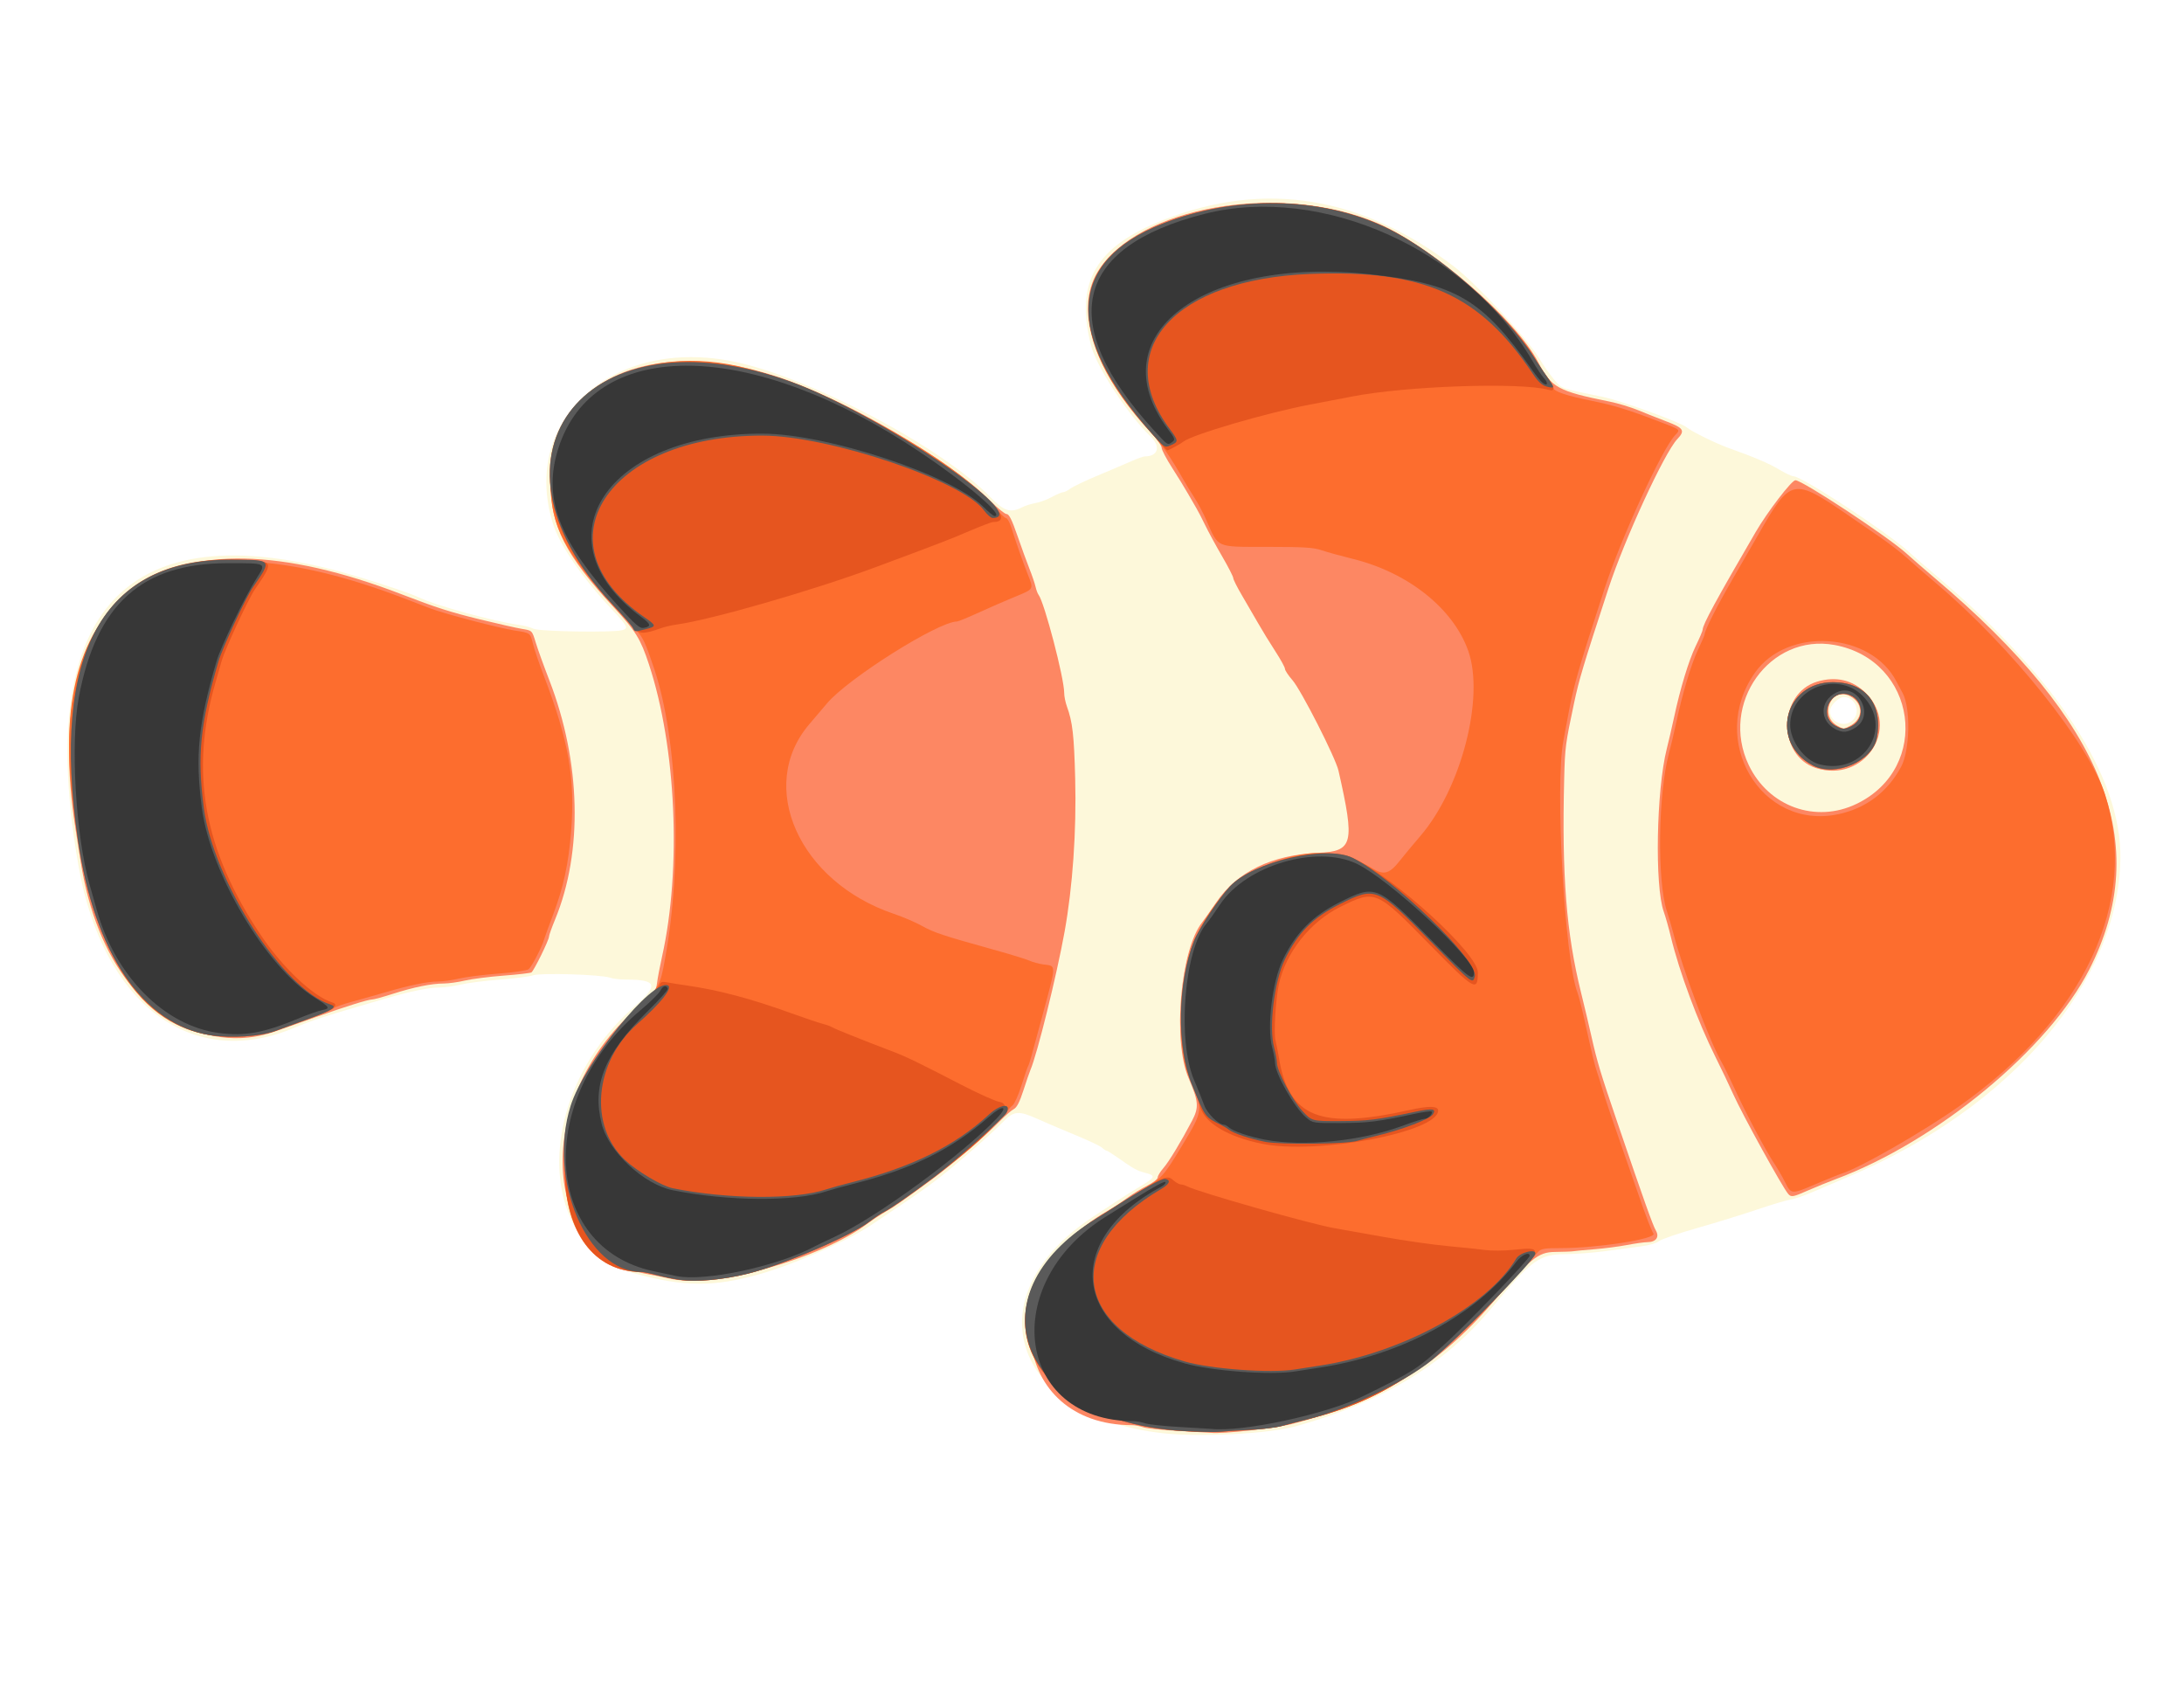 <?xml version="1.0" encoding="UTF-8" standalone="no"?>
<svg
   xmlns:dc="http://purl.org/dc/elements/1.1/"
   xmlns:cc="http://creativecommons.org/ns#"
   xmlns:rdf="http://www.w3.org/1999/02/22-rdf-syntax-ns#"
   xmlns:svg="http://www.w3.org/2000/svg"
   xmlns="http://www.w3.org/2000/svg"
   xmlns:sodipodi="http://sodipodi.sourceforge.net/DTD/sodipodi-0.dtd"
   xmlns:inkscape="http://www.inkscape.org/namespaces/inkscape"
   viewBox="0 0 1054.08 811.2"
   height="811.2"
   width="1054.08"
   id="svg869"
   version="1.1"
   sodipodi:docname="fish1_colored.svg"
   inkscape:version="0.92.2 2405546, 2018-03-11">
  <sodipodi:namedview
     pagecolor="#ffffff"
     bordercolor="#666666"
     borderopacity="1"
     objecttolerance="10"
     gridtolerance="10"
     guidetolerance="10"
     inkscape:pageopacity="0"
     inkscape:pageshadow="2"
     inkscape:window-width="2560"
     inkscape:window-height="1027"
     id="namedview10"
     showgrid="false"
     inkscape:zoom="0.97619652"
     inkscape:cx="532.1619"
     inkscape:cy="405.60001"
     inkscape:window-x="0"
     inkscape:window-y="22"
     inkscape:window-maximized="1"
     inkscape:current-layer="svg869" />
  <defs
     id="defs873" />
  <g
     id="g882"
     transform="translate(23.561,21.512)">
    <path
       style="fill:#fdf8da;stroke-width:0.96"
       d="m 537.573,670.117 c -73.219,-8.122 -91.668,-66.484 -33.115,-104.756 2.901,-1.896 7.815,-5.136 10.92,-7.2 3.105,-2.064 8.266,-5.305 11.47,-7.203 7.229,-4.283 7.545,-5.147 2.364,-6.484 -4.12,-1.063 -5.361,-1.751 -13.684,-7.585 -2.448,-1.716 -4.719,-3.12 -5.047,-3.12 -0.328,0 -1.322,-0.656 -2.208,-1.459 -0.886,-0.802 -6.753,-3.573 -13.036,-6.157 -6.283,-2.584 -14.38,-6.032 -17.993,-7.661 -9.282,-4.187 -11.545,-3.973 -16.893,1.597 -5.339,5.561 -23.225,21.141 -31.73,27.639 -5.721,4.371 -10.265,7.559 -20.648,14.485 -2.112,1.409 -7.004,4.702 -10.871,7.319 -11.447,7.746 -37.352,19.146 -54.409,23.944 -21.756,6.12 -36.002,6.042 -59.52,-0.327 -48.837,-13.224 -49.131,-86.543 -0.517,-128.895 11.794,-10.275 10.955,-13.025 -3.98,-13.04 -3.002,-0.003 -6.538,-0.416 -7.859,-0.918 -3.958,-1.505 -33.451,-2.417 -37.094,-1.147 -1.732,0.604 -8.92,1.536 -15.974,2.071 -7.054,0.535 -15.523,1.61 -18.82,2.387 -3.297,0.777 -7.94,1.42 -10.316,1.428 -5.221,0.017 -13.695,1.744 -25.92,5.283 -29.101,8.424 -35.677,10.525 -43.949,14.046 C 69.195,495.452 26.077,463.287 14.354,396.488 -6.824,275.811 35.158,227.124 137.614,253.541 c 13.022,3.358 36.56,10.976 41.467,13.422 7.219,3.598 36.231,11.553 47.451,13.011 2.64,0.343 5.967,1.211 7.392,1.929 2.692,1.355 38.156,1.936 42.768,0.7 3.249,-0.871 2.79,-1.782 -5.18,-10.284 -14.024,-14.962 -24.947,-30.859 -28.138,-40.955 -15.968,-50.514 29.085,-90.672 87.798,-78.258 36.849,7.791 100.134,41.324 123.331,65.349 6.508,6.74 9.631,7.732 15.229,4.837 1.444,-0.747 4.339,-1.659 6.432,-2.028 2.094,-0.369 5.697,-1.702 8.008,-2.962 2.311,-1.261 4.736,-2.292 5.391,-2.292 0.654,0 2.22,-0.781 3.479,-1.735 1.259,-0.954 7.257,-3.814 13.329,-6.355 6.072,-2.541 13.36,-5.648 16.196,-6.905 2.836,-1.257 5.731,-2.285 6.435,-2.285 6.419,0 7.771,-4.81 2.713,-9.652 -10.932,-10.465 -26.116,-33.671 -28.706,-43.87 -7.788,-30.671 2.177,-47.806 35.319,-60.735 48.52,-18.927 95.345,-11.351 139.883,22.632 10.788,8.232 35.815,35.255 41.29,44.584 1.704,2.904 4.763,7.27 6.798,9.702 4.008,4.791 2.708,4.318 23.681,8.612 8.891,1.82 37.726,12.297 40.513,14.72 2.172,1.889 14.114,7.766 20.198,9.941 12.692,4.537 19.574,7.472 24.539,10.463 2.924,1.762 5.999,3.203 6.832,3.203 4.067,0 44.999,26.819 55.556,36.401 2.666,2.42 8.93,7.852 13.92,12.072 57.584,48.693 88.777,96.693 88.282,135.848 -0.754,59.716 -52.607,120.451 -131.195,153.668 -5.2,2.198 -12.895,5.489 -17.101,7.314 -4.206,1.825 -9.079,3.502 -10.83,3.726 -1.751,0.224 -9.025,2.389 -16.165,4.812 -7.14,2.422 -20.342,6.496 -29.338,9.052 -8.995,2.557 -17.146,5.364 -18.112,6.239 -0.985,0.891 -4.637,1.968 -8.313,2.449 -3.606,0.473 -11.308,1.508 -17.116,2.301 -5.808,0.793 -14.664,1.469 -19.68,1.504 -12.697,0.086 -16.304,2.709 -35.467,25.789 -22.699,27.339 -52.994,45.674 -94.613,57.259 -13.133,3.656 -46.104,5.376 -64.32,3.355 z M 870.737,325.972 c 3.952,-3.952 1.144,-11.084 -4.364,-11.084 -2.59,0 -6.72,4.13 -6.72,6.72 0,5.508 7.132,8.315 11.084,4.364 z"
       id="path894"
       inkscape:connector-curvature="0" />
    <path
       style="fill:#fd8763;stroke-width:0.96"
       d="m 545.333,669.024 c -7.876,-0.429 -15.609,-1.229 -17.183,-1.778 -1.574,-0.549 -3.935,-0.998 -5.245,-0.998 -58.782,0 -67.261,-71.684 -12.211,-103.237 2.64,-1.513 6.96,-4.344 9.6,-6.291 2.64,-1.947 7.068,-4.675 9.84,-6.062 2.772,-1.387 5.04,-3.148 5.04,-3.912 0,-0.765 1.235,-2.809 2.745,-4.544 2.71,-3.114 8.43,-12.556 13.831,-22.833 3.418,-6.504 3.193,-9.32 -1.643,-20.58 -7.796,-18.151 -3.946,-62.078 6.599,-75.296 1.107,-1.388 4.165,-5.706 6.794,-9.595 9.923,-14.679 26.72,-22.827 49.157,-23.846 16.904,-0.768 17.784,-4.328 9.792,-39.643 -1.418,-6.268 -18.005,-38.868 -22.235,-43.701 -1.98,-2.263 -3.6,-4.711 -3.6,-5.442 0,-0.731 -2.098,-4.552 -4.663,-8.493 -2.565,-3.94 -6.264,-9.972 -8.221,-13.404 -1.957,-3.432 -5.47,-9.48 -7.807,-13.44 -2.337,-3.96 -4.254,-7.771 -4.259,-8.469 -0.005,-0.698 -2.444,-5.45 -5.419,-10.56 -2.975,-5.11 -6.657,-11.883 -8.181,-15.051 -1.524,-3.168 -3.427,-6.84 -4.229,-8.16 -0.802,-1.32 -2.629,-4.475 -4.059,-7.011 -1.431,-2.536 -4.869,-8.143 -7.641,-12.459 -2.772,-4.316 -5.04,-8.645 -5.04,-9.62 0,-0.975 -2.293,-4.224 -5.096,-7.221 -27.296,-29.187 -37.162,-58.711 -25.911,-77.534 18.858,-31.55 87.73,-43.692 134.899,-23.782 26.178,11.05 67.343,46.685 78.029,67.548 6.066,11.843 9.48,13.708 34.161,18.653 4.006,0.803 10.27,2.692 13.92,4.199 3.65,1.507 9.802,3.945 13.671,5.418 8.316,3.166 9.083,4.421 5.2,8.513 -6.229,6.565 -25.44,48.246 -33.268,72.177 -12.131,37.091 -14.128,43.748 -16.558,55.2 -4.162,19.614 -4.393,21.385 -4.771,36.48 -1.172,46.881 1.017,74.523 8.195,103.484 1.532,6.18 3.707,15.34 4.833,20.356 2.908,12.948 4.403,17.919 12.697,42.24 12.991,38.091 17.015,49.382 18.531,52.003 1.831,3.165 0.04,5.597 -4.123,5.597 -1.414,10e-5 -5.811,0.618 -9.771,1.374 -3.96,0.756 -11.088,1.681 -15.84,2.056 -4.752,0.375 -9.288,0.804 -10.08,0.952 -0.792,0.149 -4.807,0.304 -8.922,0.344 -8.117,0.08 -11.792,3.076 -30.385,24.772 -25.799,30.105 -54.741,47.57 -96.532,58.253 -8.171,2.089 -33.56,4.864 -39.021,4.266 -0.715,-0.078 -7.744,-0.493 -15.62,-0.922 z m -245.359,-73.451 c -3.432,-0.772 -8.4,-1.778 -11.04,-2.236 -51.993,-9.025 -55.238,-84.618 -5.493,-127.942 8.895,-7.746 9.652,-8.682 10.103,-12.48 0.268,-2.258 1.355,-7.994 2.415,-12.746 9.482,-42.491 6.85,-101.144 -6.331,-141.12 -4.036,-12.241 -6.342,-15.983 -16.796,-27.262 -23.484,-25.337 -30.618,-39.385 -30.762,-60.578 -0.332,-48.804 47.622,-71.127 109.463,-50.956 32.589,10.63 83.551,40.334 102.973,60.02 3.417,3.463 6.924,6.296 7.793,6.296 1.149,0 2.555,2.821 5.144,10.32 1.96,5.676 4.592,12.912 5.848,16.08 1.257,3.168 2.578,7.056 2.936,8.64 0.358,1.584 1.011,3.341 1.451,3.905 2.799,3.586 12.375,40.204 12.375,47.319 0,1.638 0.593,4.606 1.317,6.597 2.722,7.479 3.447,13.806 3.991,34.819 0.655,25.343 -1.207,52.21 -5.124,73.92 -3.8,21.063 -13.215,59.146 -16.494,66.72 -0.457,1.056 -1.979,5.489 -3.383,9.85 -1.79,5.564 -3.172,8.244 -4.63,8.983 -1.143,0.579 -4.025,3.058 -6.406,5.51 -6.7,6.9 -24.55,22.202 -33.592,28.797 -15.521,11.321 -17.242,12.517 -21.811,15.152 -2.524,1.456 -6.432,4.032 -8.686,5.725 -22.739,17.084 -74.028,31.442 -95.263,26.667 z m 539.515,-40.924 c -2.779,-3.203 -22.133,-38.307 -26.544,-48.144 -1.917,-4.277 -5.767,-12.345 -8.554,-17.93 -8.53,-17.094 -17.453,-41.111 -21.512,-57.902 -1.06,-4.384 -2.609,-9.872 -3.443,-12.197 -4.439,-12.371 -3.59,-58.649 1.443,-78.627 0.998,-3.96 2.552,-10.656 3.455,-14.88 3.031,-14.188 7.153,-27.789 10.529,-34.741 1.843,-3.795 3.351,-7.348 3.351,-7.895 0,-2.387 6.581,-14.501 25.635,-47.188 5.663,-9.714 17.321,-24.897 19.117,-24.897 3.377,0 44.852,27.36 53.696,35.421 2.666,2.43 8.93,7.871 13.92,12.091 81.998,69.338 105.1,128.066 74.208,188.648 -19.551,38.341 -73.396,82.841 -122.362,101.124 -3.491,1.303 -9.395,3.708 -13.121,5.343 -7.598,3.335 -8.345,3.47 -9.817,1.773 z m 32.967,-188.214 c 36.347,-17.488 29.206,-69.327 -10.563,-76.681 -31.205,-5.77 -55.589,28.313 -41.445,57.932 9.583,20.068 32.27,28.246 52.008,18.749 z m -19.522,-17.287 c -18.735,-5.938 -18.308,-36.113 0.591,-41.726 9.072,-2.694 17.116,-0.8 23.435,5.52 16.976,16.976 -0.694,43.601 -24.027,36.206 z m 16.351,-20.355 c 6.615,-3.421 6.59,-10.959 -0.048,-14.392 -8.997,-4.652 -14.891,9.506 -5.972,14.346 3.262,1.77 2.695,1.765 6.019,0.047 z M 83.013,478.994 c -34.994,-4.601 -60.026,-36.001 -67.688,-84.905 -0.827,-5.28 -1.91,-12.192 -2.407,-15.36 C -5.104,263.774 54.693,220.704 170.373,265.318 c 16.561,6.387 23.297,8.545 37.703,12.078 8.567,2.101 17.737,4.169 20.377,4.594 4.8,0.773 4.8,0.773 6.535,6.516 0.954,3.159 3.909,11.359 6.566,18.223 15.283,39.474 16.322,82.755 2.776,115.539 -1.604,3.883 -2.917,7.578 -2.917,8.211 0,1.66 -7.318,16.553 -8.489,17.277 -0.542,0.335 -6.635,1.039 -13.538,1.565 -6.904,0.525 -15.248,1.591 -18.542,2.368 -3.295,0.777 -7.908,1.419 -10.252,1.427 -5.929,0.02 -14.394,1.734 -24.464,4.955 -4.711,1.507 -9.217,2.74 -10.012,2.74 -1.981,0 -12.666,3.332 -27.022,8.427 -6.6,2.342 -15.456,5.465 -19.68,6.941 -8.804,3.075 -17.439,3.996 -26.4,2.818 z"
       id="path892"
       inkscape:connector-curvature="0" />
    <path
       style="fill:#fd6d2e;stroke-width:0.96"
       d="m 547.842,669.094 c -78.796,-4.512 -103.427,-63.476 -42.708,-102.24 3.278,-2.093 7.598,-4.853 9.6,-6.133 2.002,-1.28 7.527,-4.671 12.279,-7.535 10.24,-6.172 10.968,-6.967 19.83,-21.661 10.55,-17.493 10.545,-17.448 3.481,-33.281 -4.769,-10.687 -5.162,-36.672 -0.842,-55.691 3.788,-16.68 17.767,-36.557 30.109,-42.812 23.959,-12.143 41.903,-12.764 59.451,-2.06 5.453,3.327 8.083,2.485 13.38,-4.283 1.769,-2.26 6.06,-7.421 9.536,-11.47 19.751,-23.005 31.079,-66.793 23.114,-89.343 -7.232,-20.473 -29.064,-37.846 -55.819,-44.417 -5.544,-1.362 -12.24,-3.215 -14.88,-4.117 -3.972,-1.358 -8.568,-1.643 -26.636,-1.653 -24.779,-0.013 -23.071,0.747 -29.096,-12.948 -1.51,-3.432 -4.06,-8.243 -5.667,-10.692 -1.607,-2.449 -4.108,-6.553 -5.558,-9.12 -5.73,-10.144 -10.558,-17.109 -15.904,-22.944 -41.471,-45.258 -39.247,-82.346 6.012,-100.273 34.902,-13.825 76.319,-13.096 107.793,1.897 24.293,11.572 60.557,43.417 71.957,63.189 1.428,2.477 4.024,6.402 5.768,8.722 1.744,2.32 3.171,4.768 3.171,5.441 0,1.668 6.213,3.782 18.24,6.208 10.721,2.162 18.002,4.393 32.577,9.977 10.862,4.162 10.502,3.858 7.877,6.653 -6.395,6.808 -26.185,49.835 -34.065,74.063 -13.215,40.634 -15.058,47.112 -17.893,62.88 -0.617,3.432 -1.501,8.184 -1.965,10.56 -4.142,21.218 0.591,105.541 6.825,121.581 0.585,1.506 2.115,7.491 3.398,13.299 3.645,16.492 4.938,21.853 6.023,24.96 0.553,1.584 1.83,5.688 2.837,9.12 1.008,3.432 4.644,14.232 8.08,24 3.436,9.768 7.43,21.216 8.875,25.44 3.663,10.71 6.479,18.042 7.433,19.355 1.848,2.542 -26.98,7.045 -45.098,7.045 -7.502,0 -9.17,0.286 -10.585,1.816 -0.924,0.999 -6.864,7.574 -13.2,14.611 -36.129,40.129 -61.204,57.069 -97.92,66.155 -4.224,1.045 -9.939,2.521 -12.701,3.28 -2.762,0.759 -9.674,1.592 -15.36,1.852 -5.686,0.26 -12.067,0.672 -14.179,0.915 -2.112,0.244 -10.019,0.089 -17.571,-0.343 z m -243.069,-72.931 c -2.904,-0.392 -7.934,-1.415 -11.179,-2.274 -3.244,-0.859 -6.637,-1.561 -7.539,-1.561 -47.729,0 -49.827,-81.359 -3.253,-126.098 12.141,-11.662 12.141,-11.662 14.622,-25.102 8.457,-45.803 6.25,-105.38 -5.175,-139.68 -4.247,-12.751 -5.438,-15.311 -8.76,-18.83 -34.293,-36.327 -41.186,-48.288 -41.341,-71.743 -0.285,-43.054 43.497,-68.126 95.263,-54.551 38.751,10.162 101.062,44.9 118.292,65.948 2.787,3.405 5.591,6.196 6.231,6.203 0.64,0.007 1.815,2.065 2.611,4.573 2.54,7.995 5.312,15.892 7.93,22.588 2.93,7.495 3.26,6.963 -6.904,11.153 -4.224,1.741 -11.843,5.068 -16.932,7.393 -5.089,2.325 -9.72,4.226 -10.292,4.226 -9.017,0 -52.598,27.439 -62.764,39.517 -2.251,2.674 -6.083,7.186 -8.517,10.027 -25.61,29.896 -5.047,76.043 40.789,91.537 4.391,1.484 10.533,4.122 13.649,5.863 5.745,3.208 9.991,4.611 34.947,11.548 7.656,2.128 15.216,4.453 16.8,5.167 1.584,0.714 4.571,1.535 6.637,1.825 6.529,0.916 6.562,-0.952 -0.432,25.077 -5.412,20.142 -6.228,23.019 -6.812,24 -0.314,0.528 -1.765,4.754 -3.225,9.392 -1.46,4.637 -3.394,8.957 -4.298,9.6 -0.905,0.643 -2.162,2.143 -2.794,3.335 -1.413,2.664 -25.014,23.72 -34.75,31.004 -12.132,9.076 -20.817,15.143 -24.119,16.846 -1.741,0.898 -5.11,3.124 -7.486,4.946 -9.009,6.909 -41.712,20.893 -58.57,25.046 -11.958,2.946 -24.566,4.115 -32.63,3.027 z m 533.167,-47.275 c -1.4,-2.772 -3.717,-6.768 -5.148,-8.88 -3.883,-5.729 -13.914,-24.605 -18.873,-35.513 -2.402,-5.284 -5.363,-11.338 -6.581,-13.455 -5.861,-10.185 -19.015,-45.418 -23.473,-62.872 -0.607,-2.376 -1.938,-6.912 -2.959,-10.08 -4.731,-14.685 -4.186,-56.428 0.989,-75.84 0.985,-3.696 2.523,-10.176 3.417,-14.4 3.026,-14.3 7.324,-28.77 10.599,-35.685 1.794,-3.787 3.261,-7.189 3.261,-7.56 0,-1.859 6.093,-13.913 13.322,-26.355 4.448,-7.656 10.075,-17.396 12.503,-21.645 15.786,-27.62 16.756,-27.825 43.775,-9.249 4.224,2.904 11.136,7.664 15.36,10.577 4.224,2.913 9.861,7.273 12.527,9.687 2.666,2.414 8.93,7.845 13.92,12.069 36.78,31.13 73.933,77.554 81.822,102.241 16.454,51.488 -9.947,107.9 -70.398,150.419 -17.68,12.436 -47.793,29.695 -56.65,32.47 -1.287,0.403 -6.765,2.618 -12.172,4.922 -12.276,5.23 -12.167,5.236 -15.242,-0.851 z m 25.746,-177.48 c 13.339,-2.832 23.736,-10.679 30.305,-22.872 4.27,-7.926 4.672,-28.557 0.694,-35.661 -0.71,-1.269 -2.04,-3.753 -2.956,-5.521 -12.369,-23.89 -52.488,-26.459 -68.194,-4.368 -23.075,32.456 2.697,76.375 40.151,68.422 z m -12.193,-23.462 c -21.089,-10.915 -14.092,-40.258 9.6,-40.258 15.805,0 24.218,10.702 21.173,26.933 -2.104,11.213 -19.936,18.934 -30.773,13.324 z m 18.632,-19.092 c 6.238,-3.226 5.766,-12.175 -0.784,-14.889 -9.293,-3.849 -15.762,10.036 -6.916,14.844 3.212,1.746 4.397,1.753 7.7,0.045 z M 78.049,478.066 C 40.645,472.231 18.778,433.761 10.978,360.07 0.32,259.377 60.375,224.593 171.333,267.193 c 3.432,1.318 9.264,3.551 12.96,4.962 6.666,2.546 32.947,9.437 40.32,10.573 7.888,1.215 7.708,1.086 9.055,6.452 0.7,2.788 3.012,9.605 5.138,15.149 12.096,31.541 15.294,49.691 13.274,75.326 -1.235,15.672 -3.721,27.151 -8.741,40.354 -2.007,5.28 -3.966,10.68 -4.353,12 -1.09,3.722 -5.903,12.947 -7.403,14.193 -0.741,0.615 -7.258,1.566 -14.483,2.115 -7.225,0.548 -15.834,1.633 -19.132,2.411 -3.297,0.777 -7.94,1.42 -10.316,1.428 -4.984,0.016 -13.334,1.732 -24.96,5.127 -4.488,1.311 -11.832,3.384 -16.32,4.607 -4.488,1.223 -8.446,2.633 -8.796,3.132 -0.35,0.499 -5.318,2.616 -11.04,4.704 -5.722,2.088 -13.428,4.899 -17.124,6.247 -7.488,2.731 -21.347,3.656 -31.364,2.094 z"
       id="path890"
       inkscape:connector-curvature="0" />
    <path
       style="fill:#e6551f;stroke-width:0.96"
       d="m 547.842,669.094 c -78.796,-4.512 -103.427,-63.476 -42.708,-102.24 33.829,-21.597 34.168,-21.765 37.719,-18.686 1.218,1.056 2.802,1.92 3.52,1.92 0.718,0 2.056,0.401 2.973,0.891 5.089,2.721 60.22,18.368 71.267,20.227 2.376,0.4 12.744,2.245 23.04,4.099 10.296,1.855 24.552,3.898 31.68,4.54 7.128,0.642 15.273,1.496 18.101,1.896 2.827,0.4 8.875,0.349 13.44,-0.113 14.031,-1.422 13.998,-1.025 -1.3,15.762 -36.907,40.496 -61.302,56.939 -97.92,66 -4.224,1.045 -9.939,2.521 -12.701,3.28 -2.762,0.759 -9.674,1.592 -15.36,1.852 -5.686,0.26 -12.067,0.672 -14.179,0.915 -2.112,0.244 -10.019,0.089 -17.571,-0.343 z m -243.069,-72.931 c -2.904,-0.392 -7.934,-1.415 -11.179,-2.274 -3.244,-0.859 -6.637,-1.561 -7.539,-1.561 -47.474,0 -49.825,-81.989 -3.603,-125.625 6.468,-6.106 12.019,-11.917 12.335,-12.914 0.461,-1.452 1.176,-1.697 3.6,-1.233 1.664,0.318 5.833,0.981 9.265,1.471 15.598,2.231 31.076,6.337 50.88,13.498 6.072,2.196 12.768,4.453 14.88,5.017 2.112,0.564 4.272,1.349 4.8,1.744 0.854,0.639 14.481,6.099 29.28,11.731 6.339,2.413 12.951,5.618 32.64,15.826 8.184,4.243 16.523,8.001 18.53,8.352 8.616,1.504 -3.233,15.264 -31.085,36.102 -12.132,9.076 -20.817,15.143 -24.119,16.846 -1.741,0.898 -5.11,3.124 -7.486,4.946 -9.009,6.909 -41.712,20.893 -58.57,25.046 -11.958,2.946 -24.566,4.115 -32.63,3.027 z m 280.8,-65.703 c -16.313,-3.285 -27.577,-9.949 -29.792,-17.625 -0.867,-3.006 -3.02,-8.922 -4.783,-13.146 -6.804,-16.297 -5.989,-47.678 1.743,-67.2 2.363,-5.967 12.053,-20.641 17.332,-26.248 11.24,-11.938 46.096,-20.06 59.18,-13.789 20.852,9.993 60.527,46.307 60.467,55.344 -0.063,9.526 -1.499,8.694 -23.253,-13.476 -25.955,-26.451 -26.188,-26.55 -43.051,-18.244 -14.627,7.205 -26.47,22.136 -29.768,37.532 -1.522,7.107 -2.522,23.575 -1.631,26.88 0.427,1.584 1.183,5.383 1.68,8.443 4.673,28.77 19.849,34.861 62.917,25.25 9.436,-2.106 13.92,-2.029 13.92,0.238 0,10.406 -58.288,21.411 -84.96,16.04 z M 78.049,478.066 C 45.359,472.966 21.889,438.336 13.979,383.528 0.623,290.997 27.837,245.224 94.167,248.661 c 14.482,0.75 14.503,0.809 5.21,14.388 -3.115,4.552 -14.394,28.839 -15.944,34.333 -0.855,3.029 -2.182,7.667 -2.949,10.307 -12.597,43.346 -5.815,81 22.041,122.369 10.475,15.557 25.099,29.287 34.305,32.209 3.653,1.16 0.298,3.595 -10.258,7.446 -5.742,2.095 -13.463,4.911 -17.159,6.259 -7.488,2.731 -21.347,3.656 -31.364,2.094 z M 851.493,347.946 c -21.089,-10.915 -14.092,-40.258 9.6,-40.258 15.805,0 24.218,10.702 21.173,26.933 -2.104,11.213 -19.936,18.934 -30.773,13.324 z m 18.632,-19.092 c 6.238,-3.226 5.766,-12.175 -0.784,-14.889 -9.293,-3.849 -15.762,10.036 -6.916,14.844 3.212,1.746 4.397,1.753 7.7,0.045 z M 281.932,281.181 c -1.429,-1.7 -6.398,-7.18 -11.041,-12.178 -67.045,-72.165 -10.211,-141.488 87.163,-106.315 45.076,16.282 119.273,67.721 97.683,67.721 -0.721,0 -5.714,1.889 -11.097,4.198 -9.81,4.209 -13.64,5.687 -44.826,17.305 -30.613,11.404 -79.994,25.658 -96.96,27.987 -2.376,0.326 -5.832,1.146 -7.68,1.822 -7.967,2.914 -10.421,2.814 -13.242,-0.54 z m 250.506,-93.377 c -42.592,-48.478 -40.85,-83.189 5.087,-101.385 34.902,-13.825 76.319,-13.096 107.793,1.897 24.293,11.572 60.557,43.417 71.957,63.189 1.428,2.477 4.024,6.402 5.768,8.722 3.789,5.041 4.148,7.324 1.011,6.431 -13.406,-3.814 -69.079,-1.933 -95.28,3.22 -2.64,0.519 -11.928,2.303 -20.64,3.965 -20.571,3.923 -56.393,14.424 -60.48,17.73 -1.348,1.09 -7.238,4.285 -7.872,4.27 -0.158,-0.004 -3.463,-3.621 -7.343,-8.038 z"
       id="path888"
       inkscape:connector-curvature="0" />
    <path
       style="fill:#5a5a5a;stroke-width:0.96"
       d="M 547.842,669.094 C 468.981,664.579 444.129,603.99 505.723,566.408 c 3.029,-1.848 7.661,-4.776 10.294,-6.506 10.367,-6.814 21.238,-12.803 22.719,-12.516 2.997,0.581 2.246,2.491 -1.945,4.947 -47.688,27.947 -42.249,67.666 11.388,83.164 12.705,3.671 41.332,5.756 53.234,3.876 3.96,-0.625 9.36,-1.466 12,-1.868 39.567,-6.03 81.064,-28.64 94.807,-51.657 1.851,-3.101 10.138,-4.994 9.172,-2.095 -1.318,3.955 -37.849,41.328 -50.16,51.317 -12.83,10.41 -40.662,23.64 -59.578,28.321 -4.224,1.045 -9.939,2.521 -12.701,3.28 -2.762,0.759 -9.674,1.592 -15.36,1.852 -5.686,0.26 -12.067,0.672 -14.179,0.915 -2.112,0.244 -10.019,0.089 -17.571,-0.343 z m -243.069,-72.931 c -2.904,-0.392 -7.934,-1.415 -11.179,-2.274 -3.244,-0.859 -6.637,-1.561 -7.539,-1.561 -26.378,0 -45.376,-44.49 -34.231,-80.16 6.427,-20.568 39.523,-61.528 46.972,-58.134 2.485,1.132 -3.495,8.663 -14.739,18.56 -20.727,18.245 -23.559,49.13 -6.018,65.636 5.894,5.546 17.886,12.641 23.159,13.701 26.529,5.334 59.01,5.552 74.132,0.497 2.112,-0.706 7.512,-2.205 12,-3.33 29.04,-7.283 50.058,-17.649 66.367,-32.731 5.571,-5.152 11.112,-5.697 8.511,-0.837 -1.329,2.483 -25.347,23.82 -34.634,30.768 -12.132,9.076 -20.817,15.143 -24.119,16.846 -1.741,0.898 -5.11,3.124 -7.486,4.946 -9.009,6.909 -41.712,20.893 -58.57,25.046 -11.958,2.946 -24.566,4.115 -32.63,3.027 z m 282.24,-66.647 c -7.317,-1.475 -15.241,-4.108 -17.28,-5.742 -0.792,-0.635 -2.52,-1.687 -3.84,-2.338 -7.941,-3.916 -7.656,-3.527 -14.155,-19.348 -7.506,-18.273 -7.06,-49.244 1.003,-69.6 2.363,-5.967 12.053,-20.641 17.332,-26.248 11.244,-11.942 46.208,-20.085 59.151,-13.776 19.351,9.433 60.89,49.705 59.007,57.207 -0.963,3.836 -1.119,3.714 -20.806,-16.35 -26.403,-26.909 -26.995,-27.156 -44.271,-18.53 -13.091,6.536 -20.322,13.822 -26.618,26.819 -5.096,10.519 -7.77,32.552 -5.147,42.405 0.748,2.812 1.366,6.16 1.372,7.442 0.019,3.916 7.402,17.861 12.241,23.122 4.571,4.969 4.571,4.969 18.491,4.905 13.329,-0.061 17.054,-0.527 36.247,-4.53 8.183,-1.707 9.999,-1.428 8.295,1.274 -1.493,2.366 -15.292,7.6 -27.742,10.522 -3.168,0.743 -7.134,1.779 -8.813,2.302 -5.045,1.57 -37.305,1.906 -44.467,0.462 z M 78.049,478.066 C 45.359,472.966 21.889,438.336 13.979,383.528 0.986,293.517 25.936,248.293 88.435,248.566 c 19.607,0.086 19.42,-0.17 9.93,13.576 -3.248,4.705 -14.651,29.273 -16.462,35.467 -8.855,30.296 -10.381,45.522 -7.088,70.753 4.606,35.291 38.322,87.651 61.097,94.879 3.484,1.106 1.399,2.557 -9.259,6.444 -5.786,2.11 -13.544,4.94 -17.24,6.288 -7.488,2.731 -21.347,3.656 -31.364,2.094 z M 851.493,347.946 c -21.089,-10.915 -14.092,-40.258 9.6,-40.258 15.805,0 24.218,10.702 21.173,26.933 -2.104,11.213 -19.936,18.934 -30.773,13.324 z m 18.632,-19.092 c 6.238,-3.226 5.766,-12.175 -0.784,-14.889 -9.293,-3.849 -15.762,10.036 -6.916,14.844 3.212,1.746 4.397,1.753 7.7,0.045 z M 281.754,281.328 c -0.554,-1.034 -5.154,-6.318 -10.224,-11.74 -67.806,-72.531 -11.369,-142.259 86.523,-106.9 42.169,15.232 117.203,65.873 97.44,65.763 -0.792,-0.005 -2.681,-1.686 -4.197,-3.736 -10.586,-14.315 -74.471,-35.876 -106.683,-36.005 -74.818,-0.3 -109.011,51.861 -57.36,87.5 6.122,4.224 6.167,4.567 0.775,5.924 -5.412,1.363 -5.091,1.404 -6.274,-0.807 z m 250.207,-94.088 c -42.068,-47.62 -40.131,-82.721 5.563,-100.82 34.902,-13.825 76.319,-13.096 107.793,1.897 24.554,11.696 57.705,40.776 71.776,62.961 2.112,3.33 5.092,7.817 6.623,9.971 3.199,4.502 3.11,4.848 -0.96,3.746 -2.084,-0.564 -3.989,-2.322 -6.344,-5.855 -25.698,-38.544 -52.501,-50.613 -107.618,-48.457 -65.486,2.561 -96.376,36.775 -67.681,74.964 4.185,5.569 4.201,6.099 0.242,7.764 -2.85,1.198 -2.934,1.143 -9.393,-6.168 z"
       id="path886"
       inkscape:connector-curvature="0" />
    <path
       style="fill:#373737;stroke-width:0.96"
       d="m 545.902,667.134 c -7.563,-0.411 -15.08,-1.21 -16.703,-1.776 -1.623,-0.566 -4.114,-1.029 -5.535,-1.029 -56.618,0 -65.625,-66.269 -13.422,-98.756 4.473,-2.783 10.724,-6.674 13.892,-8.646 10.478,-6.522 14.88,-8.851 14.88,-7.873 0,0.532 -0.844,1.418 -1.876,1.971 -48.854,26.146 -43.144,70.266 11.051,85.398 13.352,3.728 41.352,5.785 53.224,3.911 3.96,-0.625 9.36,-1.466 12,-1.868 39.533,-6.025 75.481,-25.401 94.949,-51.177 2.435,-3.224 6.331,-4.926 6.331,-2.767 0,1.522 -31.33,34.06 -41.63,43.235 -13.236,11.79 -14.206,12.404 -38.53,24.393 -17.871,8.808 -58.594,17.589 -73.62,15.875 -0.693,-0.079 -7.448,-0.48 -15.012,-0.891 z M 302.853,594.278 c -1.848,-0.39 -6.802,-1.444 -11.008,-2.341 -53.579,-11.426 -57.061,-83.495 -6.091,-126.081 4.388,-3.666 8.597,-7.824 9.353,-9.239 1.332,-2.495 2.972,-2.932 3.626,-0.968 0.176,0.528 -4.249,5.469 -9.833,10.98 -20.654,20.382 -26.788,35.417 -22.09,54.15 3.386,13.5 20.28,29.275 34.39,32.112 26.529,5.334 59.01,5.552 74.132,0.497 2.112,-0.706 7.512,-2.205 12,-3.33 29.115,-7.302 48.387,-16.782 66.552,-32.738 6.62,-5.815 9.452,-5.277 3.783,0.719 -16.487,17.438 -57.979,47.831 -78.015,57.148 -4.488,2.087 -8.876,4.184 -9.751,4.66 -17.694,9.628 -53.402,17.313 -67.049,14.43 z m 284.16,-65.794 c -7.591,-1.442 -15.308,-4.046 -17.356,-5.856 -0.834,-0.737 -1.89,-1.34 -2.348,-1.34 -2.686,0 -8.194,-5.385 -9.68,-9.463 -0.893,-2.451 -3.093,-7.913 -4.889,-12.137 -8.272,-19.457 -4.717,-63.119 6.165,-75.72 0.969,-1.122 3.866,-5.199 6.438,-9.061 12.521,-18.797 46.489,-28.892 65.906,-19.585 15.63,7.492 56.649,45.554 56.549,52.472 -0.067,4.587 -2.343,2.861 -20.253,-15.345 -26.577,-27.018 -27.115,-27.243 -44.392,-18.62 -13.165,6.571 -21.248,14.713 -27.578,27.781 -5.096,10.519 -7.77,32.552 -5.147,42.405 0.748,2.812 1.366,6.093 1.372,7.293 0.028,5.342 9.354,21.714 15.137,26.573 3.095,2.6 3.26,2.626 16.8,2.563 13.057,-0.06 17.88,-0.666 35.572,-4.469 4.124,-0.886 7.749,-1.36 8.057,-1.053 0.872,0.872 -1.691,3.484 -3.432,3.499 -0.859,0.008 -5.666,1.535 -10.682,3.395 -19.819,7.349 -47.816,10.167 -66.24,6.667 z M 82.095,476.978 c -26.217,-3.397 -49.984,-27.33 -58.958,-59.369 -0.813,-2.904 -2.343,-8.304 -3.398,-12 -6.827,-23.903 -9.417,-68.701 -5.245,-90.72 8.519,-44.956 30.408,-64.61 71.967,-64.618 18.922,-0.004 18.572,-0.189 13.814,7.294 -5.641,8.873 -17.246,32.912 -19.331,40.044 -8.855,30.29 -10.381,45.522 -7.088,70.753 4.098,31.399 30.838,76.557 54.033,91.251 7.876,4.989 8.209,5.542 3.844,6.385 -1.716,0.331 -6.792,2.132 -11.28,4.001 -16.709,6.959 -25.782,8.609 -38.358,6.98 z M 854.455,347.296 c -7.087,-1.874 -14.002,-11.241 -14.002,-18.968 0,-17.419 22.534,-26.489 34.941,-14.064 15.295,15.318 0.477,38.694 -20.939,33.032 z m 17.518,-17.703 c 9.593,-6.058 0.981,-21.919 -9.2,-16.944 -8.171,3.993 -8.309,13.809 -0.25,17.831 3.471,1.732 5.624,1.53 9.45,-0.886 z M 274.519,270.581 c -27.576,-30.26 -35.63,-50.317 -29.369,-73.139 14.909,-54.343 87.003,-56.835 167.623,-5.793 24.976,15.813 49.399,35.879 43.667,35.879 -0.535,0 -3.02,-2.052 -5.523,-4.56 -15.183,-15.213 -75.189,-35.094 -106.304,-35.218 -75.218,-0.301 -109.344,51.013 -58.796,88.411 4.811,3.56 5.077,4.62 1.336,5.335 -1.921,0.367 -3.951,-1.387 -12.634,-10.915 z m 259.102,-84.168 c -47.536,-51.85 -39.031,-88.677 24.181,-104.713 56.512,-14.336 126.958,17.262 158.255,70.985 1.988,3.412 4.511,7.173 5.609,8.359 2.243,2.424 1.603,4.102 -0.803,2.106 -0.856,-0.711 -3.135,-3.531 -5.063,-6.268 -23.934,-33.963 -36.784,-41.534 -78.129,-46.033 -81.035,-8.818 -131.342,29.78 -97.506,74.812 3.374,4.491 3.547,5.007 2.044,6.107 -2.263,1.655 -2.027,1.802 -8.588,-5.354 z"
       id="path884"
       inkscape:connector-curvature="0" />
  </g>
</svg>
